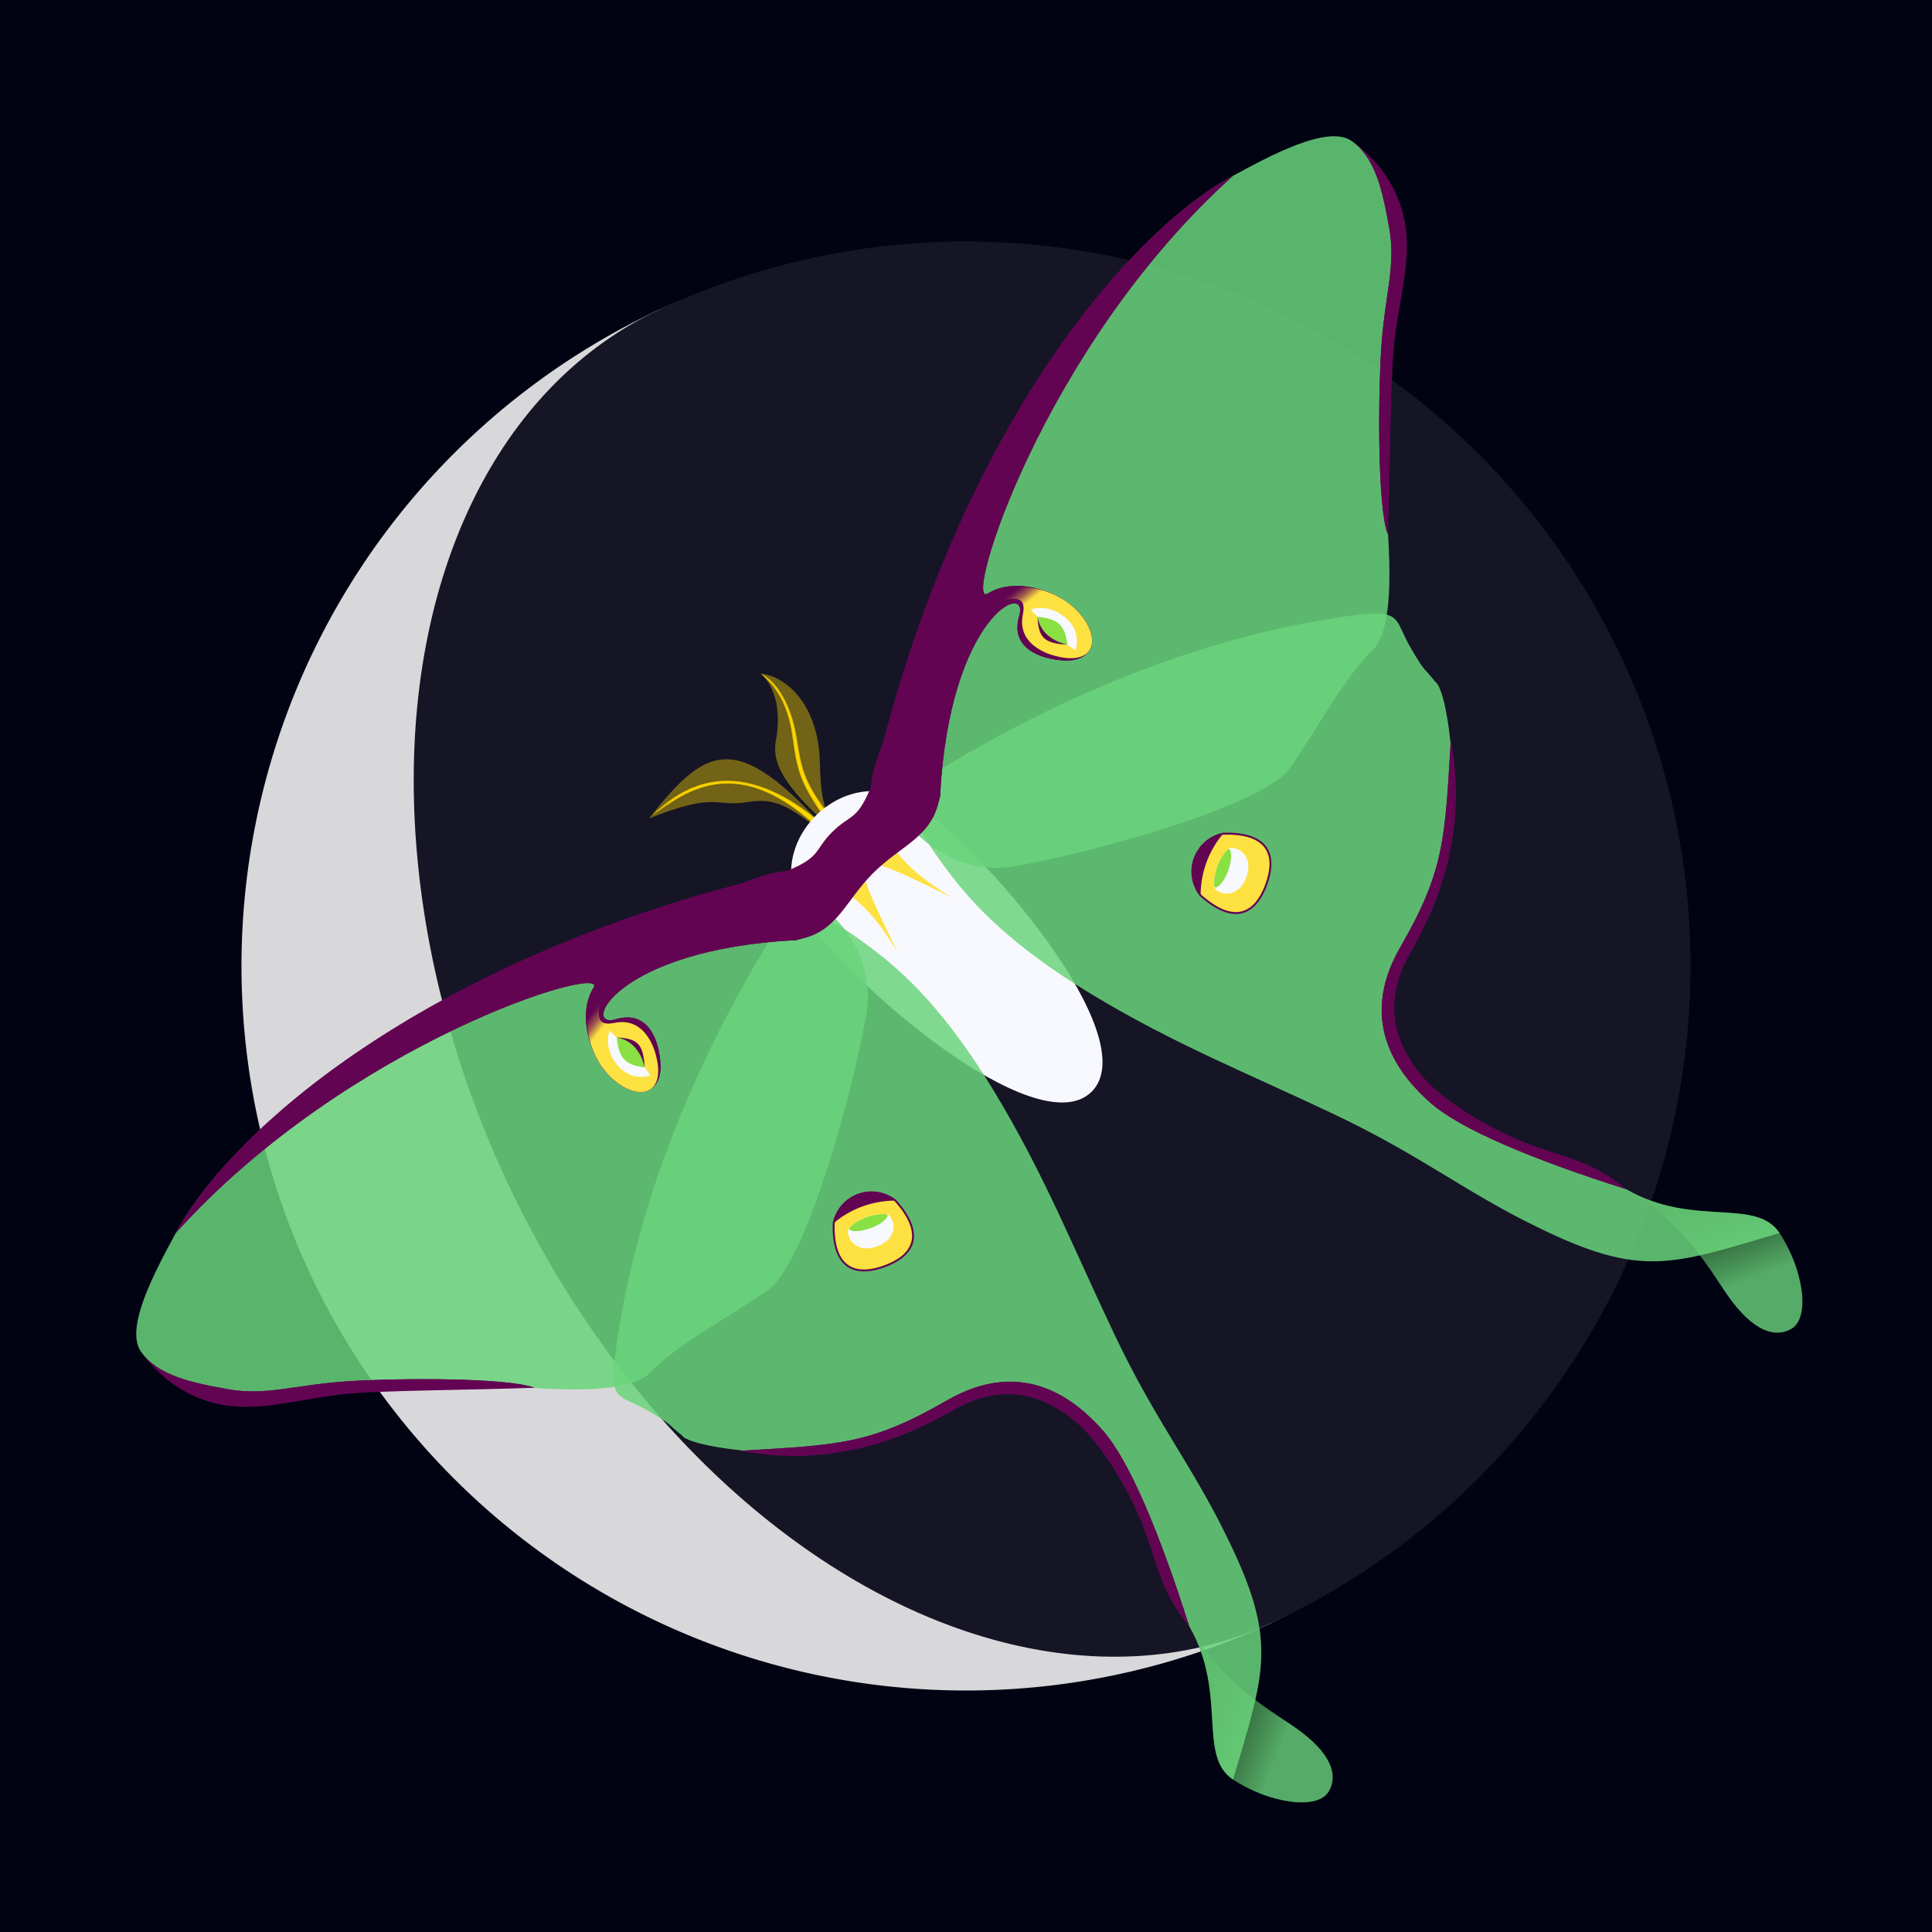 <svg
  xmlns="http://www.w3.org/2000/svg"
  viewBox="0 0 1000 1000"
  height="1000"
  width="1000"
>
  <defs>
    <linearGradient id="dark-bg-color">
      <stop stop-color="#050922" stop-opacity="1" />
    </linearGradient>
    <linearGradient id="light-bg-color">
      <stop stop-color="#dce1e2" stop-opacity="1" />
    </linearGradient>
    <linearGradient id="night-sky-color">
      <stop stop-color="#010313" stop-opacity="1" />
    </linearGradient>
    <linearGradient id="moon-color">
      <stop offset="0%" stop-color="#D8D8DA" stop-opacity="1" />
    </linearGradient>
    <linearGradient id="dark-moon-color">
      <stop stop-color="#151526" stop-opacity="1" />
    </linearGradient>
    <linearGradient id="body-color">
      <stop stop-color="ghostwhite" stop-opacity="1" />
    </linearGradient>
    <linearGradient id="body-fur-color">
      <stop stop-color="#fde141" stop-opacity="1" />
    </linearGradient>
    <linearGradient id="body-shadow-color">
      <stop stop-color="#fffff8" stop-opacity="1" />
    </linearGradient>
    <linearGradient id="wing-fill-color">
      <stop offset="0%" stop-color="aqua" stop-opacity=".8" />
      <stop offset="0%" stop-color="aquamarine" stop-opacity=".8" />
      <stop offset="0%" stop-color="limegreen" stop-opacity=".7" />
      <stop offset="0%" stop-color="#32cd78" stop-opacity=".7" />
      <stop offset="0%" stop-color="#6ad57c" stop-opacity=".85" />
    </linearGradient>
    <linearGradient id="tail-shadow-color" x1="0%" y1="100%" x2="42%" y2="0%">
      <stop offset="40%" stop-color="#6ad57c" stop-opacity=".80" />
      <stop offset="100%" stop-color="#112b07" stop-opacity=".6" />
    </linearGradient>
    <linearGradient id="wing-rim-color">
      <stop stop-color="#630453" stop-opacity="1" />
    </linearGradient>
    <linearGradient id="wingeye-sclera-color">
      <stop offset="0%" stop-color="#fde141" stop-opacity="1" />
    </linearGradient>
    <linearGradient
      id="wingeye-sclera-fading"
      x1="0%"
      y1="100%"
      x2="20%"
      y2="0%"
    >
      <stop offset="60%" stop-color="#fde141" stop-opacity="1" />
      <stop offset="75%" stop-color="#fde141" stop-opacity=".4" />
      <stop offset="90%" stop-color="#fde141" stop-opacity="0" />
    </linearGradient>
    <linearGradient id="wingeye-pupil-color">
      <stop offset="0%" stop-color="#89e042" stop-opacity="1" />
    </linearGradient>
    <linearGradient id="antenna-shaft-color">
      <stop stop-color="gold" stop-opacity="1" />
    </linearGradient>
    <linearGradient id="antenna-vane-color">
      <stop stop-color="gold" stop-opacity=".4" />
    </linearGradient>
    <linearGradient id="antenna-stroke-color">
      <stop offset="0" stop-color="#504804" stop-opacity=".2" />
    </linearGradient>
    <path
      id="body-shape"
      d="M460,280C470,240,530,240,540,280S540,452,500,452S450,320,460,280Z"
    />
    <clipPath id="body-shape-clip">
      <use href="#body-shape" />
    </clipPath>
    <path
      id="hindwing-shape"
      d="M542,274
         C634,321,698,378,738,431
         C751.844,449.344,745,449,737,463
         C729,477,732,473,728,483
         C728,488,708,505,684,519
         S630,540,600,540
         C546,540,540,590,540,620
         S550,670,550,700
         C550,740,580,760,570,780
         C528,740,514,730,510,670
         C507,628,512,600,508,550
         S498,460,499,410
         S509,333,516,316
         S531,283,542,274
         Z"
    />
    <clipPath id="hindwing-shape-clip">
      <use href="#hindwing-shape" />
    </clipPath>
    <path
      id="hindwing-tail-shape"
      d="M550,700
         C550,740,580,760,570,780
         S540,816,530,810
         S520,790,530,770
         C540,750,550,730,550,700"
    />
    <path
      id="forewing-shape"
      d="M530,280
         C700,190,840,200,900,230
         C920,240,950,255,950,270
         C950,285,942,300,928,314
         C914,328,892,334,874,346
         C856,358,820,384,810,390
         S760,434,740,430
         S690,430,666,430
         S572,372,542,342
         C532,332,520,310,530,280
         Z"
    />
    <clipPath id="forewing-shape-clip">
      <use href="#forewing-shape" />
    </clipPath>
    <path
      id="upper-rim-half-shape"
      d="M555.269,250.093
        C713.8,191.05,843,201.5,900,230
        C770,200,636,244,650,250
        S670,274,670,286
        S664,310,656,310
        S644,302,642,298
        S632,276,650,270
        S630,240,550,290
        C526.5,294.75,500,262,555.269,250.093
        Z"
    />
    <path
      id="forewing-side-rim"
      d="M950,270
         C950,285,945,303,931,317
         S895,338,877,348
         S822,384,794,402
         C802,390,848,358,871,344
         S910,326,924,312
         S950,285,950,270
         Z"
    />
    <path
      id="hindwing-rim"
      d="M706,505
         C670,536,630,542,600,542
         S558,559,553,568
         S542,590,543,624
         S555,670,550,700
         C539,650,534,610,538,590
         S554,536,600,536
         S660,528,706,505
         Z"
    />
    <path
      id="forewing-brow-shape"
      d="M500,262
         C513,262,513,267,530,260
         C547,253,570,280,550,290
         C534,300,520,292,500,292
         C480,292,466,300,450,290
         C430,280,453,253,470,260
         C487,267,487,262,500,262
         Z"
    />
    <filter
      id="moon-blur"
      x="-50%"
      width="200%"
      y="-40%"
      height="180%"
      filterUnits="userSpaceOnUse"
    >
      <feGaussianBlur in="SourceGraphic" stdDeviation="1" />
    </filter>
    <filter
      id="moon-glow-blur"
      x="-50%"
      width="200%"
      y="-40%"
      height="180%"
      filterUnits="userSpaceOnUse"
    >
      <feGaussianBlur in="SourceGraphic" stdDeviation="2" />
    </filter>
    <filter id="soft-blur" x="-50%" width="200%" y="-40%" height="180%">
      <feGaussianBlur in="SourceGraphic" stdDeviation="8" />
      <feMerge>
        <feMergeNode />
        <feMergeNode />
        <feMergeNode />
      </feMerge>
    </filter>
    <filter id="strong-blur" y="-50%" height="200%">
      <feGaussianBlur in="SourceGraphic" stdDeviation="3" />
      <feMerge>
        <feMergeNode />
      </feMerge>
    </filter>
    <filter id="thin-blur" x="-50%" width="200%" y="-50%" height="200%">
      <feGaussianBlur in="SourceGraphic" stdDeviation="1" />
    </filter>
    <filter id="wing-rim-blur">
      <feGaussianBlur
        in="SourceGraphic"
        stdDeviation="3"
        result="strong-blur"
      />
      <feGaussianBlur in="SourceGraphic" stdDeviation="6" result="weak-blur" />
      <feFlood flood-color="#eedd7c" />
      <feComposite in2="weak-blur" operator="in" />
      <feMerge result="blurred-rim">
        <feMergeNode />
        <feMergeNode />
        <feMergeNode />
        <feMergeNode in="strong-blur" />
        <feMergeNode in="strong-blur" />
        <feMergeNode in="strong-blur" />
        <feMergeNode in="SourceGraphic" />
      </feMerge>
    </filter>
    <filter id="forewing-upper-rim-blur">
      <feGaussianBlur in="SourceGraphic" stdDeviation="1.5" />
      <feMerge result="blurred-rim">
        <feMergeNode />
        <feMergeNode />
        <feMergeNode />
      </feMerge>
    </filter>
    <filter id="wingeye-iris-blur" x="-50%" width="200%" y="-50%" height="200%">
      <feFlood flood-color="#630453" />
      <feComposite in2="SourceGraphic" operator="in" />
      <feGaussianBlur stdDeviation="1,2" />
      <feMerge>
        <feMergeNode />
        <feMergeNode />
        <feMergeNode />
        <feMergeNode in="SourceGraphic" />
      </feMerge>
    </filter>
    <filter id="moth-shadow-filter">
      <feFlood flood-color="#151526" result="dark-color" />
      <feComponentTransfer in="SourceGraphic" result="outline">
        <feFuncR type="identity" />
        <feFuncG type="identity" />
        <feFuncB type="identity" />
        <feFuncA type="table" tableValues="0 1 1 1" />
      </feComponentTransfer>
      <feGaussianBlur stdDeviation="1.5" />
      <feComposite in="dark-color" operator="in" />
      <feComposite in2="outline" operator="out" />
      <feMerge>
        <feMergeNode />
        <feMergeNode in="SourceGraphic" />
      </feMerge>
    </filter>
    <path id="flight-route-descent" d="M472,472L350,350" />
    <path id="flight-route-ascent" d="M650,650,L472,472" />
    <path
      id="flight-route-round"
      d="
        M350,350
        C250,250,200,200,150,350
        S200,1300,500,500
        S900,500,850,650
        S750,750,650,650"
    />
  </defs>
  <path d="M0,0v1000h1000V0z" fill="url(#night-sky-color)" />
  <circle cx="500" cy="500" r="800" fill="url(#night-sky-color)" />
  <g id="moon" transform="rotate(-25, 500, 500)" filter="url(#moon-blur)">
    <circle
      id="moon-glow"
      cx="500"
      cy="500"
      r="375"
      fill="url(#moon-color)"
      filter="url(#moon-glow-blur)"
      transform="translate(150,0) scale(0.7,1)"
    >
      <animateTransform
        attributeName="transform"
        type="translate"
        from="500 0"
        to="0 0"
        dur="14s"
        fill="freeze"
        begin="moonHidingOpeningAnim.begin"
        calcMode="spline"
        keyTimes="0;1"
        keySplines="0.318 0.5 0.636 1"
      />
      <animateTransform
        id="moonGlowOpeningAnim"
        attributeName="transform"
        type="scale"
        from="0 1"
        to="1 1"
        dur="14s"
        fill="freeze"
        begin="moonHidingOpeningAnim.begin"
        additive="sum"
        calcMode="spline"
        keyTimes="0;1"
        keySplines="0.318 0.5 0.636 1"
      />
      <animateTransform
        attributeName="transform"
        type="translate"
        from="0 0"
        to="500 0"
        dur="14s"
        repeatCount="1"
        fill="freeze"
        begin="moonHidingClosingAnim.begin"
        calcMode="spline"
        keyTimes="0;1"
        keySplines="0.364 0 0.682 0.5"
      />
      <animateTransform
        id="moonGlowClosingAnim"
        attributeName="transform"
        type="scale"
        from="1 1"
        to="0 1"
        dur="14s"
        fill="freeze"
        additive="sum"
        begin="moonHidingClosingAnim.begin"
        calcMode="spline"
        keyTimes="0;1"
        keySplines="0.364 0 0.682 0.5"
      />
    </circle>
    <circle cx="500" cy="500" r="375" fill="url(#dark-moon-color)" />
    <path
      id="moonLeftHalf"
      d="M500 875A350 350 0 1 1 500 125"
      fill="url(#moon-color)"
    >
      <animateTransform
        attributeName="transform"
        type="translate"
        from="500 0"
        to="0 0"
        dur="14s"
        fill="freeze"
        begin="moonHidingClosingAnim.end"
        calcMode="spline"
        keyTimes="0;1"
        keySplines="0.318 0.5 0.636 1"
      />
      <animateTransform
        id="moonLeftHalfOpeningAnim"
        attributeName="transform"
        type="scale"
        from="0 1"
        to="1 1"
        dur="14s"
        fill="freeze"
        begin="moonHidingClosingAnim.end"
        additive="sum"
        calcMode="spline"
        keyTimes="0;1"
        keySplines="0.318 0.5 0.636 1"
      />
      <animateTransform
        attributeName="transform"
        type="translate"
        from="0 0"
        to="500 0"
        dur="14s"
        repeatCount="1"
        fill="freeze"
        begin="moonHidingClosingAnim.begin"
        calcMode="spline"
        keyTimes="0;1"
        keySplines="0.3 0 0.5 0.5"
      />
      <animateTransform
        id="moonLeftHalfClosingAnim"
        attributeName="transform"
        type="scale"
        from="1 1"
        to="0 1"
        dur="14s"
        fill="freeze"
        additive="sum"
        begin="moonHidingClosingAnim.begin"
        calcMode="spline"
        keyTimes="0;1"
        keySplines="0.3 0 0.5 0.5"
      />
    </path>
    <path
      id="moonRightHalf"
      d="M499 125.001A350 350 0 1 1 499 874.999"
      fill="url(#moon-color)"
      transform="translate(500,0) scale(0,1)"
    >
      <animateTransform
        attributeName="transform"
        type="translate"
        from="499 0"
        to="0 0"
        dur="14s"
        fill="freeze"
        begin="moonHidingOpeningAnim.begin"
        calcMode="spline"
        keyTimes="0;1"
        keySplines="0.5 0.5 0.7 1"
      />
      <animateTransform
        id="moonRightHalfOpeningAnim"
        attributeName="transform"
        type="scale"
        from="0 1"
        to="1 1"
        dur="14s"
        fill="freeze"
        begin="moonHidingOpeningAnim.begin"
        additive="sum"
        calcMode="spline"
        keyTimes="0;1"
        keySplines="0.5 0.5 0.7 1"
      />
      <animateTransform
        attributeName="transform"
        type="translate"
        from="0 0"
        to="499 0"
        dur="14s"
        repeatCount="1"
        fill="freeze"
        begin="moonLeftHalfOpeningAnim.end"
        calcMode="spline"
        keyTimes="0;1"
        keySplines="0.364 0 0.682 0.5"
      />
      <animateTransform
        id="moonRightHalfClosingAnim"
        attributeName="transform"
        type="scale"
        from="1 1"
        to="0 1"
        dur="14s"
        fill="freeze"
        additive="sum"
        begin="moonLeftHalfOpeningAnim.end"
        calcMode="spline"
        keyTimes="0;1"
        keySplines="0.364 0 0.682 0.5"
      />
    </path>
    <circle
      id="moon-hiding-layer"
      cx="500"
      cy="500"
      r="375"
      fill="url(#dark-moon-color)"
      transform="translate(150,0) scale(0.7,1)"
    >
      <animateTransform
        attributeName="transform"
        type="translate"
        from="500 0"
        to="0 0"
        dur="14s"
        fill="freeze"
        begin="0s; moonRightHalfClosingAnim.end"
        calcMode="spline"
        keyTimes="0;1"
        keySplines="0.318 0.5 0.636 1"
      />
      <animateTransform
        id="moonHidingOpeningAnim"
        attributeName="transform"
        type="scale"
        from="0 1"
        to="1 1"
        dur="14s"
        fill="freeze"
        begin="0s; moonRightHalfClosingAnim.end"
        additive="sum"
        calcMode="spline"
        keyTimes="0;1"
        keySplines="0.318 0.5 0.636 1"
      />
      <animateTransform
        attributeName="transform"
        type="translate"
        from="0 0"
        to="500 0"
        dur="14s"
        repeatCount="1"
        fill="freeze"
        begin="moonHidingOpeningAnim.end"
        calcMode="spline"
        keyTimes="0;1"
        keySplines="0.364 0 0.682 0.5"
      />
      <animateTransform
        id="moonHidingClosingAnim"
        attributeName="transform"
        type="scale"
        from="1 1"
        to="0 1"
        dur="14s"
        fill="freeze"
        additive="sum"
        begin="moonHidingOpeningAnim.end"
        calcMode="spline"
        keyTimes="0;1"
        keySplines="0.364 0 0.682 0.5"
      />
    </circle>
  </g>
  
  <g id="moth" transform="rotate(-45,500,500) translate(0,140)">
    <animateTransform
      id="flightReset"
      attributeName="transform"
      type="rotate"
      fill="freeze"
      begin="rightWingTakeOff.end"
      dur=".01s"
      values="-90"
    />
    <animateTransform
      attributeName="transform"
      type="translate"
      additive="sum"
      fill="freeze"
      begin="flightReset.begin"
      dur=".01s"
      values="-500 -320"
    />
    <animateMotion
      id="flightDescent"
      dur="6s"
      begin="flightReset.begin"
      repeatCount="1"
      fill="freeze"
      rotate="auto-reverse"
    >
      <mpath href="#flight-route-descent" />
    </animateMotion>
    <animateTransform
      attributeName="transform"
      type="translate"
      fill="freeze"
      additive="sum"
      begin="flightDescent.begin"
      dur="6s"
      repeatCount="1"
      values="0 0; 0 64; 100 120; 375 268.8; 375 240;"
      keyTimes="0; .2; .4; .8; 1"
      keySplines="
        .36,0,.68,.5;
        0 0 1 1;
        .32,.5,.64,1;
        0 0 1 1;
      "
      calcMode="spline"
    />
    <animateTransform
      attributeName="transform"
      type="scale"
      fill="freeze"
      additive="sum"
      begin="flightDescent.begin"
      dur="6s"
      repeatCount="1"
      values="1 1; 1 .8; .8 .625; .25 .16; .25 .25;"
      keyTimes="0; .2; .4; .8; 1"
      keySplines="
        .36,0,.68,.5;
        0 0 1 1;
        .32,.5,.64,1;
        0 0 1 1;
      "
      calcMode="spline"
    />
    <animateMotion
      id="flightRoute"
      dur="22s"
      begin="flightDescent.end"
      fill="freeze"
      rotate="auto-reverse"
    >
      <mpath href="#flight-route-round" />
    </animateMotion>
    <animateTransform
      attributeName="transform"
      type="translate"
      fill="freeze"
      dur="7s"
      begin="flightRouteAltitudeChange.begin"
      end="flightRouteAltitudeChange.end"
      additive="sum"
      repeatCount="indefinite"
      values="0 0;  0 0; -50 -50; -100 -100; -150 -150; 0 0;  0 0; -100 -100; -200 -200; 0 0"
      keyTimes="0; .036;    .071;      .142;      .213;  .5; .536;      .643;       .75; 1"
      keySplines="
        0 0 1 1;
        .32,.5,.64,1;
        .32,.5,.64,1;
        .32,.5,.64,1;
        .36,0,.68,.5;
        0 0 1 1;
        .32,.5,.64,1;
        .32,.5,.64,1;
        .36,0,.68,.5;
      "
      calcMode="spline"
    />
    <animateTransform
      id="flightRouteAltitudeChange"
      attributeName="transform"
      type="scale"
      fill="freeze"
      dur="7s"
      begin="flightRoute.begin + 1s"
      additive="sum"
      repeatCount="3"
      values="1 1;  1 1; 1.1 1.1; 1.2 1.2; 1.3 1.3; 1 1;  1 1; 1.2 1.2; 1.4 1.4; 1 1"
      keyTimes="0; .036;    .071;    .142;    .213;  .5; .536;    .643;     .75; 1"
      keySplines="
        0 0 1 1;
        .32,.5,.64,1;
        .32,.5,.64,1;
        .32,.5,.64,1;
        .36,0,.68,.5;
        0 0 1 1;
        .32,.5,.64,1;
        .32,.5,.64,1;
        .36,0,.68,.5;
      "
      calcMode="spline"
    />

    <animateMotion
      id="flightAscent"
      dur="6s"
      begin="flightRoute.end"
      repeatCount="1"
      fill="freeze"
      rotate="auto-reverse"
    >
      <mpath href="#flight-route-ascent" />
    </animateMotion>
    <animateTransform
      attributeName="transform"
      type="translate"
      fill="freeze"
      additive="sum"
      begin="flightAscent.begin"
      dur="6s"
      repeatCount="1"
      values="0 0; -250 0; -1100 -480; -1500 -704; -1500 -960;"
      keyTimes="0; .2; .6; .8; 1"
      keySplines="
        .32,.5,.64,1;
        0,0,1,1;
        .36,0,.68,.5;
        0,0,1,1;
      "
      calcMode="spline"
    />
    <animateTransform
      attributeName="transform"
      type="scale"
      fill="freeze"
      additive="sum"
      begin="flightAscent.begin"
      dur="6s"
      repeatCount="1"
      values="1 1; 1.5 1; 3.2 2.5; 4 3.2; 4 4;"
      keyTimes="0; .2; .6; .8; 1"
      keySplines="
        .32,.5,.64,1;
        0,0,1,1;
        .36,0,.68,.5;
        0,0,1,1;
      "
      calcMode="spline"
    />
    <g id="antennas">
      <g id="left-antenna">
        <path
          d="M498,270c6,-80,-10,-86,-60,-80c35,15,28,20,42,30s14,20,18,50z"
          fill="url(#antenna-vane-color)"
        />
        <path
          d="M500,270q0,-80,-60,-80c20,4,60,6,56,80z"
          stroke="url(#antenna-stroke-color)"
          stroke-width="1"
          fill="url(#antenna-shaft-color)"
        />
      </g>
      <g id="right-antenna">
        <path
          d="M502,270c-6,-60,9,-59,16,-66q14,-12,14,-26c8,10,10,32,-11,54s-14,22,-19,38z"
          fill="url(#antenna-vane-color)"
        />
        <path
          d="M500,270c5,-35,7,-40,20,-57s12,-28,12,-35c3,8,0,22,-10,36s-16,20,-18,56z"
          stroke="url(#antenna-stroke-color)"
          stroke-width="1"
          fill="url(#antenna-shaft-color)"
        />
      </g>
    </g>
    <g id="body" filter="url(#moth-shadow-filter)">
      <use href="#body-shape" fill="url(#body-color)" />
      <path
        d="M470,260
               C487,267,487,262,500,262
               S513,267,530,260
               C520,280,510,290,520,330
               C500,272,500,272,480,330
               C490,290,480,280,470,260
               Z"
        fill="url(#body-fur-color)"
        filter="url(#soft-blur)"
        clip-path="url(#body-shape-clip)"
      />
    </g>
    <g id="moth-wings">
      <!--
        keySplines
        (slow to fast)
        closing= 0.364212423249 0 0.6821062116245 0.5
          .36,0,.68,.5;
        (fast to slow)
        opening= 0.3178937883755 0.5 0.635787576751 1
          .32,.5,.64,1;
      -->
      <g id="moth-right-wings">
        <animateTransform
          attributeName="transform"
          type="translate"
          fill="freeze"
          additive="sum"
          begin="rightWingTakeOff.begin"
          end="rightWingTakeOff.end"
          dur="7s"
          repeatCount="indefinite"
          values="0 0; 104 0; 0 0; 104 0; 0 0; 104 0; 0 0;  0 0; 104 0; 0 0; 104 0; 0 0;  0 0; 364 0; 0 0; 364 0; 0 0"
          keyTimes="0;  .035; .07;  .105; .14;  .175; .21;  .58;  .615; .65;  .685; .72; .755;   .79; .86;   .93;   1"
          keySplines="
            .36,0,.68,.5;
            .32,.5,.64,1;
            .36,0,.68,.5;
            .32,.5,.64,1;
            .36,0,.68,.5;
            .32,.5,.64,1;
            0 0 1 1;
            .36,0,.68,.5;
            .32,.5,.64,1;
            .36,0,.68,.5;
            .32,.5,.64,1;
            0 0 1 1;
            .36,0,.68,.5;
            .32,.5,.64,1;
            .36,0,.68,.5;
            .32,.5,.64,1;
          "
          calcMode="spline"
        />
        <animateTransform
          id="rightWingTakeOff"
          attributeName="transform"
          type="scale"
          fill="freeze"
          additive="sum"
          begin="0s; flightAscent.end"
          dur="7s"
          values="1 1; .8 1; 1 1; .8 1; 1 1; .8 1; 1 1; 1 1; .8 1; 1 1; .8 1; 1 1;  1 1; .3 1; 1 1; .3 1; 1 1"
          keyTimes="0; .035; .07; .105; .14; .175; .21; .58; .615; .65; .685; .72; .755;  .79; .86;  .93;   1"
          keySplines="
            .36,0,.68,.5;
            .32,.5,.64,1;
            .36,0,.68,.5;
            .32,.5,.64,1;
            .36,0,.68,.5;
            .32,.5,.64,1;
            0 0 1 1;
            .36,0,.68,.5;
            .32,.5,.64,1;
            .36,0,.68,.5;
            .32,.5,.64,1;
            0 0 1 1;
            .36,0,.68,.5;
            .32,.5,.64,1;
            .36,0,.68,.5;
            .32,.5,.64,1;
          "
          calcMode="spline"
        />

        <animateTransform
          attributeName="transform"
          type="translate"
          fill="freeze"
          additive="sum"
          begin="rightWingAltitudeFlaps.begin"
          end="rightWingAltitudeFlaps.end"
          dur="7s"
          repeatCount="indefinite"
          values="0 0; 104 0;  0 0; 104 0;  0 0; 104 0;  0 0; 0 0; 312 0;  0 0; 312 0;  0 0; 0 0;"
          keyTimes="0;  .036; .071;  .107; .142;  .178; .214;  .5;  .554; .607;  .661; .714; 1"
          keySplines="
            .36,0,.68,.5;
            .32,.5,.64,1;
            .36,0,.68,.5;
            .32,.5,.64,1;
            .36,0,.68,.5;
            .32,.5,.64,1;
            0 0 1 1;
            .36,0,.68,.5;
            .32,.5,.64,1;
            .36,0,.68,.5;
            .32,.5,.64,1;
            0 0 1 1;
          "
          calcMode="spline"
        />
        <animateTransform
          id="rightWingAltitudeFlaps"
          attributeName="transform"
          type="scale"
          fill="freeze"
          additive="sum"
          begin="flightRoute.begin + 1s"
          dur="7s"
          repeatCount="3"
          values="1 1; .8 1;  1 1; .8 1;  1 1; .8 1;  1 1; 1 1; .4 1;  1 1; .4 1;  1 1; 1 1"
          keyTimes="0; .036; .071; .107; .142; .178; .214;  .5; .554; .607; .661; .714; 1"
          keySplines="
            .36,0,.68,.5;
            .32,.5,.64,1;
            .36,0,.68,.5;
            .32,.5,.64,1;
            .36,0,.68,.5;
            .32,.5,.64,1;
            0 0 1 1;
            .36,0,.68,.5;
            .32,.5,.64,1;
            .36,0,.68,.5;
            .32,.5,.64,1;
            0 0 1 1;
          "
          calcMode="spline"
        />

        <g id="right-hindwing" transform="rotate(-15,542,274)">
          <use href="#hindwing-tail-shape" fill="url(#tail-shadow-color)" />
          <use href="#hindwing-shape" fill="url(#wing-fill-color)" />
          
          <use
            href="#hindwing-rim"
            fill="url(#wing-rim-color)"
            filter="url(#wing-rim-blur)"
            clip-path="url(#hindwing-shape-clip)"
          />
          <use href="#hindwing-rim" fill="url(#wing-rim-color)" />
          
          <g
            id="hindwingeye-right"
            filter="url(#wingeye-iris-blur)"
            transform="rotate(-10,590,440)"
          >
            <path
              d="M573,430
                A20,20,0,0,1,607,430
                C615,450,608,460,590,460
                S565,450,573,430
                Z"
              fill="url(#wingeye-sclera-color)"
              stroke="url(#wing-rim-color)"
              stroke-width="1"
            />
            <path
              d="M573,430
                A20,20,0,0,1,607,430
                C596,426,584,426,573,430
                Z"
              fill="url(#wing-rim-color)"
            />
            <g filter="url(#wingeye-iris-blur)">
              <path
                d="M580,435
                  C582,434,586,433,590,433
                  S598,434,600,435
                  S602,438,602,440
                  S600,449,590,449
                  S578,442,578,440
                  S578,436,580,435
                  Z"
                fill="url(#body-color)"
              />
              <path
                d="M580,435
                  C582,434,586,433,590,433
                  S598,434,600,435
                  S598,439,590,439
                  S578,436,580,435
                  Z"
                fill="url(#wingeye-pupil-color)"
              />
            </g>
          </g>
        </g>
        <!-- rotate(16,542,274) translate(12,-6) -->
        <g id="right-forewing" transform="rotate(-10,542,274)">
          <use href="#forewing-shape" fill="url(#wing-fill-color)" />
          <use
            href="#forewing-side-rim"
            fill="url(#wing-rim-color)"
            filter="url(#wing-rim-blur)"
            clip-path="url(#forewing-shape-clip)"
          />
          <use href="#forewing-side-rim" fill="url(#wing-rim-color)" />

          <use
            href="#upper-rim-half-shape"
            fill="url(#wing-rim-color)"
            filter="url(#forewing-upper-rim-blur)"
            clip-path="url(#forewing-shape-clip)"
          />
          <use href="#upper-rim-half-shape" fill="url(#wing-rim-color)" />

          <g id="forewingeye-right">
            <path
              fill="url(#wingeye-sclera-fading)"
              d="M650,256
                C664,256,670,274,670,286
                L652,271
                C663,266,652,260,650,256
                Z"
            />
            <path
              id="forewingeye-shape-right"
              d="M670,286
                C670,298,664,310,656,310
                S644,298,644,298
                S635,278,652,271
                S670,286,670,286
                Z"
              fill="url(#wingeye-sclera-color)"
            />
            <g filter="url(#wingeye-iris-blur)" id="wingeye-iris">
              <path
                id="forewingeye-iris-right"
                d="M656,273
                  C666,280,666,300,652,304
                  L652,299
                  C647,289,647,285,655,278
                  Z"
                fill="url(#body-color)"
              />
              <path
                id="forewingeye-pupil-right"
                d="M652,299
                  C647,289,647,285,655,278
                  C660,287,660,292,652,299
                  Z"
                fill="url(#wingeye-pupil-color)"
              />
              <path
                id="forewingeye-pupil-shadow-right"
                d="M652,299
                  C646,289,646,285,655,278
                  C648,285,650,294,652,299
                  Z"
                fill="url(#wing-rim-color)"
              />
            </g>
          </g>
        </g>
      </g>
      <g id="moth-left-wings">
        <animateTransform
          attributeName="transform"
          type="translate"
          fill="freeze"
          additive="sum"
          begin="leftWingTakeOff.begin"
          end="leftWingTakeOff.end"
          dur="7s"
          repeatCount="indefinite"
          values="0 0; 96 0; 0 0; 96 0; 0 0; 96 0; 0 0;  0 0; 96 0; 0 0; 96 0; 0 0;  0 0; 336 0; 0 0; 336 0; 0 0"
          keyTimes="0; .035; .07; .105; .14; .175; .21;  .58; .615; .65; .685; .72; .755;   .79; .86;   .93;   1"
          keySplines="
            .36,0,.68,.5;
            .32,.5,.64,1;
            .36,0,.68,.5;
            .32,.5,.64,1;
            .36,0,.68,.5;
            .32,.5,.64,1;
            0 0 1 1;
            .36,0,.68,.5;
            .32,.5,.64,1;
            .36,0,.68,.5;
            .32,.5,.64,1;
            0 0 1 1;
            .36,0,.68,.5;
            .32,.5,.64,1;
            .36,0,.68,.5;
            .32,.5,.64,1;
          "
          calcMode="spline"
        />
        <animateTransform
          id="leftWingTakeOff"
          attributeName="transform"
          type="scale"
          fill="freeze"
          additive="sum"
          begin="rightWingTakeOff.begin"
          dur="7s"
          values="1 1; .8 1; 1 1; .8 1; 1 1; .8 1; 1 1; 1 1; .8 1; 1 1; .8 1; 1 1;  1 1; .3 1; 1 1; .3 1; 1 1"
          keyTimes="0; .035; .07; .105; .14; .175; .21; .58; .615; .65; .685; .72; .755;  .79; .86;  .93;   1"
          keySplines="
            .36,0,.68,.5;
            .32,.5,.64,1;
            .36,0,.68,.5;
            .32,.5,.64,1;
            .36,0,.68,.5;
            .32,.5,.64,1;
            0 0 1 1;
            .36,0,.68,.5;
            .32,.5,.64,1;
            .36,0,.68,.5;
            .32,.5,.64,1;
            0 0 1 1;
            .36,0,.68,.5;
            .32,.5,.64,1;
            .36,0,.68,.5;
            .32,.5,.64,1;
          "
          calcMode="spline"
        />

        <animateTransform
          attributeName="transform"
          type="translate"
          fill="freeze"
          additive="sum"
          begin="leftWingAltitudeFlaps.begin"
          end="leftWingAltitudeFlaps.end"
          dur="7s"
          repeatCount="indefinite"
          values="0 0; 96 0;  0 0; 96 0;  0 0; 96 0;  0 0; 0 0; 288 0;  0 0; 288 0;  0 0; 0 0;"
          keyTimes="0; .036; .071; .107; .142; .178; .214;  .5;  .554; .607;  .661; .714; 1"
          keySplines="
            .36,0,.68,.5;
            .32,.5,.64,1;
            .36,0,.68,.5;
            .32,.5,.64,1;
            .36,0,.68,.5;
            .32,.5,.64,1;
            0 0 1 1;
            .36,0,.68,.5;
            .32,.5,.64,1;
            .36,0,.68,.5;
            .32,.5,.64,1;
            0 0 1 1;
          "
          calcMode="spline"
        />
        <animateTransform
          id="leftWingAltitudeFlaps"
          attributeName="transform"
          type="scale"
          fill="freeze"
          additive="sum"
          begin="rightWingAltitudeFlaps.begin"
          dur="7s"
          repeatCount="3"
          values="1 1; .8 1;  1 1; .8 1;  1 1; .8 1;  1 1; 1 1; .4 1;  1 1; .4 1;  1 1; 1 1"
          keyTimes="0; .036; .071; .107; .142; .178; .214;  .5; .554; .607; .661; .714; 1"
          keySplines="
            .36,0,.68,.5;
            .32,.5,.64,1;
            .36,0,.68,.5;
            .32,.5,.64,1;
            .36,0,.68,.5;
            .32,.5,.64,1;
            0 0 1 1;
            .36,0,.68,.5;
            .32,.5,.64,1;
            .36,0,.68,.5;
            .32,.5,.64,1;
            0 0 1 1;
          "
          calcMode="spline"
        />
        
        <g id="left-hindwing">
          <use
            href="#right-hindwing"
            transform="scale(-1,1) translate(-1000,0)"
          />
        </g>
        <g id="left-forewing">
          <use
            href="#right-forewing"
            transform="scale(-1,1) translate(-1000,0)"
          />
        </g>
      </g>
      <g id="forewing-brow">
        <animateTransform
          attributeName="transform"
          type="translate"
          fill="freeze"
          additive="sum"
          begin="leftWingTakeOff.begin"
          end="leftWingTakeOff.end"
          dur="7s"
          repeatCount="indefinite"
          values="0 0; 100 0; 0 0; 100 0; 0 0; 100 0; 0 0; 0 0; 100 0; 0 0; 100 0; 0 0;  0 0; 200 0; 0 0; 200 0; 0 0"
          keyTimes="0;  .035; .07;  .105; .14;  .175; .21; .58;  .615; .65;  .685; .72; .755;   .79; .86;   .93;   1"
          keySplines="
            .36,0,.68,.5;
            .32,.5,.64,1;
            .36,0,.68,.5;
            .32,.5,.64,1;
            .36,0,.68,.5;
            .32,.5,.64,1;
            0 0 1 1;
            .36,0,.68,.5;
            .32,.5,.64,1;
            .36,0,.68,.5;
            .32,.5,.64,1;
            0 0 1 1;
            .36,0,.68,.5;
            .32,.5,.64,1;
            .36,0,.68,.5;
            .32,.5,.64,1;
          "
          calcMode="spline"
        />
        <animateTransform
          attributeName="transform"
          type="scale"
          fill="freeze"
          additive="sum"
          begin="rightWingTakeOff.begin"
          dur="7s"
          values="1 1; .8 1; 1 1; .8 1; 1 1; .8 1; 1 1; 1 1; .8 1; 1 1; .8 1; 1 1;  1 1; .6 1; 1 1; .6 1; 1 1"
          keyTimes="0; .035; .07; .105; .14; .175; .21; .58; .615; .65; .685; .72; .755;  .79; .86;  .93;   1"
          keySplines="
            .36,0,.68,.5;
            .32,.5,.64,1;
            .36,0,.68,.5;
            .32,.5,.64,1;
            .36,0,.68,.5;
            .32,.5,.64,1;
            0 0 1 1;
            .36,0,.68,.5;
            .32,.5,.64,1;
            .36,0,.68,.5;
            .32,.5,.64,1;
            0 0 1 1;
            .36,0,.68,.5;
            .32,.5,.64,1;
            .36,0,.68,.5;
            .32,.5,.64,1;
          "
          calcMode="spline"
        />

        <animateTransform
          attributeName="transform"
          type="translate"
          fill="freeze"
          additive="sum"
          begin="browAltitudeFlaps.begin"
          end="browAltitudeFlaps.end"
          dur="7s"
          repeatCount="indefinite"
          values="0 0; 100 0;  0 0; 100 0;  0 0; 100 0;  0 0; 0 0; 200 0;  0 0; 200 0;  0 0; 0 0;"
          keyTimes="0;  .036; .071;  .107; .142;  .178; .214;  .5;  .554; .607;  .661; .714; 1"
          keySplines="
            .36,0,.68,.5;
            .32,.5,.64,1;
            .36,0,.68,.5;
            .32,.5,.64,1;
            .36,0,.68,.5;
            .32,.5,.64,1;
            0 0 1 1;
            .36,0,.68,.5;
            .32,.5,.64,1;
            .36,0,.68,.5;
            .32,.5,.64,1;
            0 0 1 1;
          "
          calcMode="spline"
        />
        <animateTransform
          id="browAltitudeFlaps"
          attributeName="transform"
          type="scale"
          fill="freeze"
          additive="sum"
          begin="rightWingAltitudeFlaps.begin"
          dur="7s"
          repeatCount="3"
          values="1 1; .8 1;  1 1; .8 1;  1 1; .8 1;  1 1; 1 1; .6 1;  1 1; .6 1;  1 1; 1 1"
          keyTimes="0; .036; .071; .107; .142; .178; .214;  .5; .554; .607; .661; .714; 1"
          keySplines="
            .36,0,.68,.5;
            .32,.5,.64,1;
            .36,0,.68,.5;
            .32,.5,.64,1;
            .36,0,.68,.5;
            .32,.5,.64,1;
            0 0 1 1;
            .36,0,.68,.5;
            .32,.5,.64,1;
            .36,0,.68,.5;
            .32,.5,.64,1;
            0 0 1 1;
          "
          calcMode="spline"
        />

        <use
          href="#forewing-brow-shape"
          fill="url(#wing-rim-color)"
          filter="url(#forewing-upper-rim-blur)"
        />
      </g>
    </g>
  </g>
</svg>
